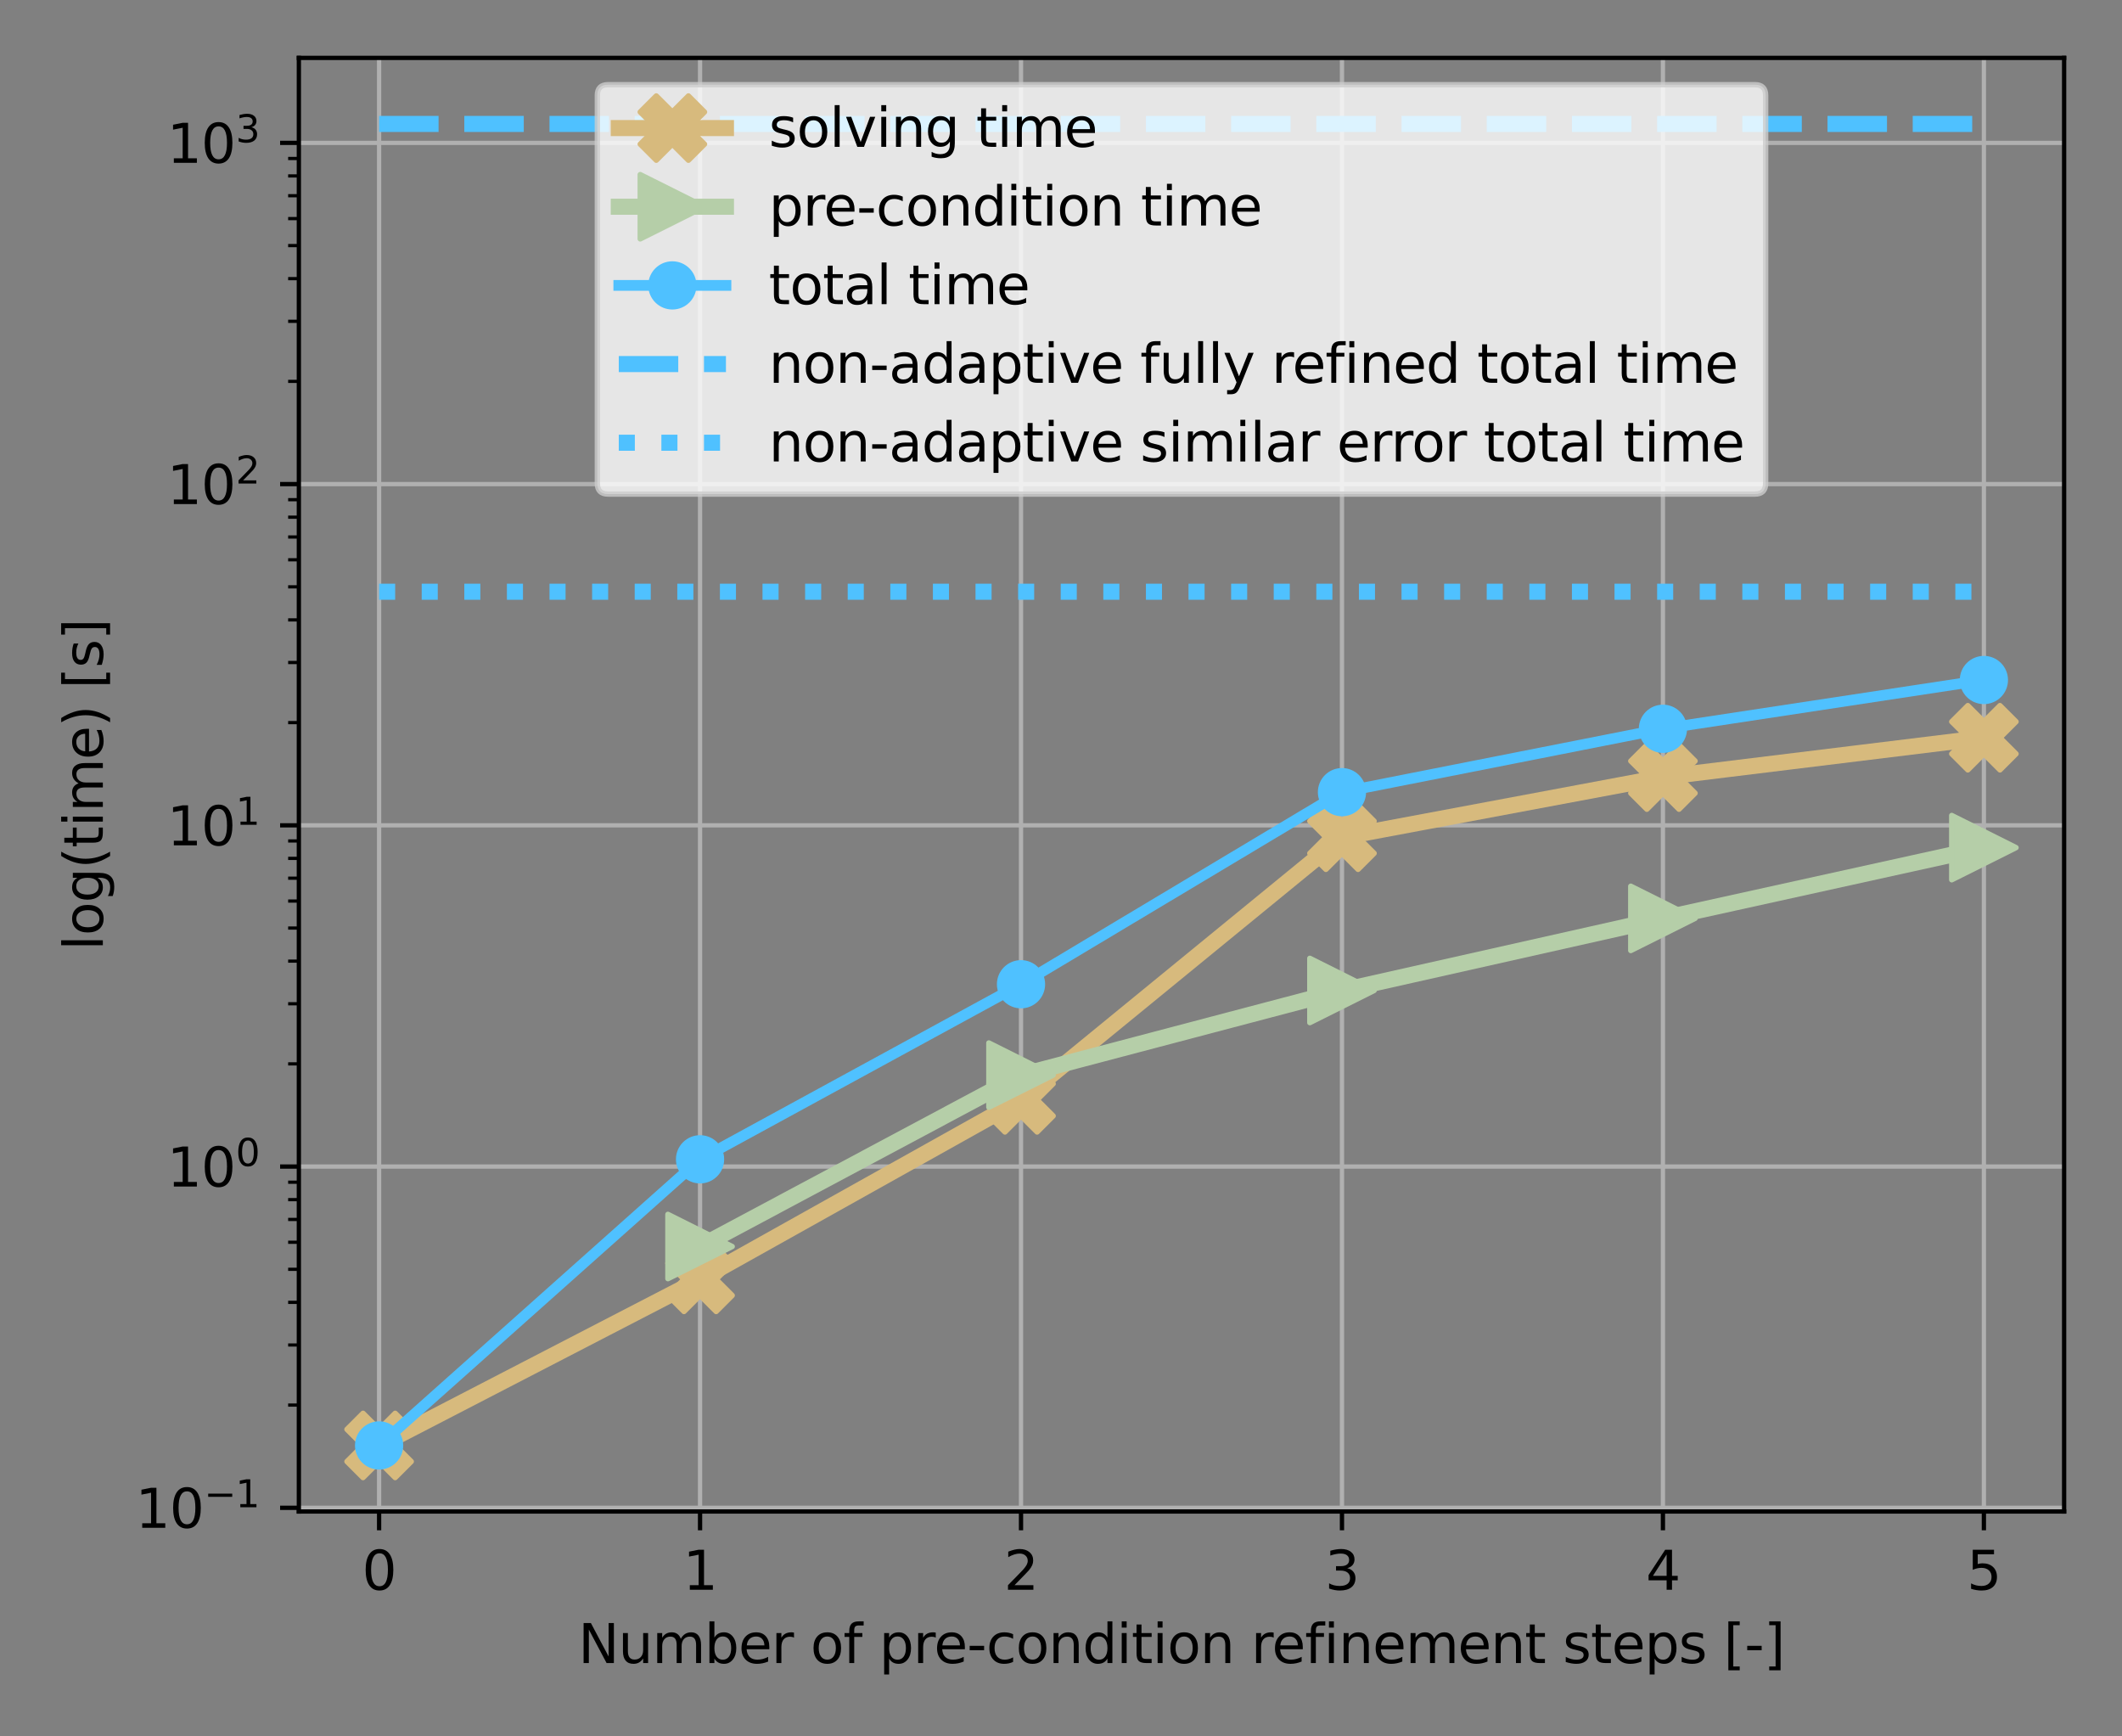 <?xml version="1.0" encoding="utf-8" standalone="no"?>
<!DOCTYPE svg PUBLIC "-//W3C//DTD SVG 1.1//EN"
  "http://www.w3.org/Graphics/SVG/1.1/DTD/svg11.dtd">
<svg xmlns:xlink="http://www.w3.org/1999/xlink" width="396pt" height="324pt" viewBox="0 0 396 324" xmlns="http://www.w3.org/2000/svg" version="1.1">
 <rect x="0" y="0" width="396" height="324" fill="#808080" stroke="none"/>
 <defs>
  <style type="text/css">*{stroke-linejoin: round; stroke-linecap: butt}</style>
 </defs>
 <g id="figure_1">
  <g id="patch_1">
   <path d="M 0 324 
L 396 324 
L 396 0 
L 0 0 
L 0 324 
z
" style="fill: none"/>
  </g>
  <g id="axes_1">
   <g id="patch_2">
    <path d="M 55.772 282.04 
L 385.2 282.04 
L 385.2 10.8 
L 55.772 10.8 
L 55.772 282.04 
z
" style="fill: none"/>
   </g>
   <g id="matplotlib.axis_1">
    <g id="xtick_1">
     <g id="line2d_1">
      <path d="M 70.746 282.04 
L 70.746 10.8 
" clip-path="url(#p5f7e26b1ae)" style="fill: none; stroke: #b0b0b0; stroke-width: 0.8; stroke-linecap: square"/>
     </g>
     <g id="line2d_2">
      <defs>
       <path id="m24d747399b" d="M 0 0 
L 0 3.5 
" style="stroke: #000000; stroke-width: 0.8"/>
      </defs>
      <g>
       <use xlink:href="#m24d747399b" x="70.746" y="282.04" style="stroke: #000000; stroke-width: 0.8"/>
      </g>
     </g>
     <g id="text_1">
      <!-- 0 -->
      <g transform="translate(67.565 296.638)scale(0.1 -0.1)">
       <defs>
        <path id="DejaVuSans-30" d="M 2034 4250 
Q 1547 4250 1301 3770 
Q 1056 3291 1056 2328 
Q 1056 1369 1301 889 
Q 1547 409 2034 409 
Q 2525 409 2770 889 
Q 3016 1369 3016 2328 
Q 3016 3291 2770 3770 
Q 2525 4250 2034 4250 
z
M 2034 4750 
Q 2819 4750 3233 4129 
Q 3647 3509 3647 2328 
Q 3647 1150 3233 529 
Q 2819 -91 2034 -91 
Q 1250 -91 836 529 
Q 422 1150 422 2328 
Q 422 3509 836 4129 
Q 1250 4750 2034 4750 
z
" transform="scale(0.016)"/>
       </defs>
       <use xlink:href="#DejaVuSans-30"/>
      </g>
     </g>
    </g>
    <g id="xtick_2">
     <g id="line2d_3">
      <path d="M 130.642 282.04 
L 130.642 10.8 
" clip-path="url(#p5f7e26b1ae)" style="fill: none; stroke: #b0b0b0; stroke-width: 0.8; stroke-linecap: square"/>
     </g>
     <g id="line2d_4">
      <g>
       <use xlink:href="#m24d747399b" x="130.642" y="282.04" style="stroke: #000000; stroke-width: 0.8"/>
      </g>
     </g>
     <g id="text_2">
      <!-- 1 -->
      <g transform="translate(127.461 296.638)scale(0.1 -0.1)">
       <defs>
        <path id="DejaVuSans-31" d="M 794 531 
L 1825 531 
L 1825 4091 
L 703 3866 
L 703 4441 
L 1819 4666 
L 2450 4666 
L 2450 531 
L 3481 531 
L 3481 0 
L 794 0 
L 794 531 
z
" transform="scale(0.016)"/>
       </defs>
       <use xlink:href="#DejaVuSans-31"/>
      </g>
     </g>
    </g>
    <g id="xtick_3">
     <g id="line2d_5">
      <path d="M 190.538 282.04 
L 190.538 10.8 
" clip-path="url(#p5f7e26b1ae)" style="fill: none; stroke: #b0b0b0; stroke-width: 0.8; stroke-linecap: square"/>
     </g>
     <g id="line2d_6">
      <g>
       <use xlink:href="#m24d747399b" x="190.538" y="282.04" style="stroke: #000000; stroke-width: 0.8"/>
      </g>
     </g>
     <g id="text_3">
      <!-- 2 -->
      <g transform="translate(187.357 296.638)scale(0.1 -0.1)">
       <defs>
        <path id="DejaVuSans-32" d="M 1228 531 
L 3431 531 
L 3431 0 
L 469 0 
L 469 531 
Q 828 903 1448 1529 
Q 2069 2156 2228 2338 
Q 2531 2678 2651 2914 
Q 2772 3150 2772 3378 
Q 2772 3750 2511 3984 
Q 2250 4219 1831 4219 
Q 1534 4219 1204 4116 
Q 875 4013 500 3803 
L 500 4441 
Q 881 4594 1212 4672 
Q 1544 4750 1819 4750 
Q 2544 4750 2975 4387 
Q 3406 4025 3406 3419 
Q 3406 3131 3298 2873 
Q 3191 2616 2906 2266 
Q 2828 2175 2409 1742 
Q 1991 1309 1228 531 
z
" transform="scale(0.016)"/>
       </defs>
       <use xlink:href="#DejaVuSans-32"/>
      </g>
     </g>
    </g>
    <g id="xtick_4">
     <g id="line2d_7">
      <path d="M 250.434 282.04 
L 250.434 10.8 
" clip-path="url(#p5f7e26b1ae)" style="fill: none; stroke: #b0b0b0; stroke-width: 0.8; stroke-linecap: square"/>
     </g>
     <g id="line2d_8">
      <g>
       <use xlink:href="#m24d747399b" x="250.434" y="282.04" style="stroke: #000000; stroke-width: 0.8"/>
      </g>
     </g>
     <g id="text_4">
      <!-- 3 -->
      <g transform="translate(247.253 296.638)scale(0.1 -0.1)">
       <defs>
        <path id="DejaVuSans-33" d="M 2597 2516 
Q 3050 2419 3304 2112 
Q 3559 1806 3559 1356 
Q 3559 666 3084 287 
Q 2609 -91 1734 -91 
Q 1441 -91 1130 -33 
Q 819 25 488 141 
L 488 750 
Q 750 597 1062 519 
Q 1375 441 1716 441 
Q 2309 441 2620 675 
Q 2931 909 2931 1356 
Q 2931 1769 2642 2001 
Q 2353 2234 1838 2234 
L 1294 2234 
L 1294 2753 
L 1863 2753 
Q 2328 2753 2575 2939 
Q 2822 3125 2822 3475 
Q 2822 3834 2567 4026 
Q 2313 4219 1838 4219 
Q 1578 4219 1281 4162 
Q 984 4106 628 3988 
L 628 4550 
Q 988 4650 1302 4700 
Q 1616 4750 1894 4750 
Q 2613 4750 3031 4423 
Q 3450 4097 3450 3541 
Q 3450 3153 3228 2886 
Q 3006 2619 2597 2516 
z
" transform="scale(0.016)"/>
       </defs>
       <use xlink:href="#DejaVuSans-33"/>
      </g>
     </g>
    </g>
    <g id="xtick_5">
     <g id="line2d_9">
      <path d="M 310.33 282.04 
L 310.33 10.8 
" clip-path="url(#p5f7e26b1ae)" style="fill: none; stroke: #b0b0b0; stroke-width: 0.8; stroke-linecap: square"/>
     </g>
     <g id="line2d_10">
      <g>
       <use xlink:href="#m24d747399b" x="310.33" y="282.04" style="stroke: #000000; stroke-width: 0.8"/>
      </g>
     </g>
     <g id="text_5">
      <!-- 4 -->
      <g transform="translate(307.149 296.638)scale(0.1 -0.1)">
       <defs>
        <path id="DejaVuSans-34" d="M 2419 4116 
L 825 1625 
L 2419 1625 
L 2419 4116 
z
M 2253 4666 
L 3047 4666 
L 3047 1625 
L 3713 1625 
L 3713 1100 
L 3047 1100 
L 3047 0 
L 2419 0 
L 2419 1100 
L 313 1100 
L 313 1709 
L 2253 4666 
z
" transform="scale(0.016)"/>
       </defs>
       <use xlink:href="#DejaVuSans-34"/>
      </g>
     </g>
    </g>
    <g id="xtick_6">
     <g id="line2d_11">
      <path d="M 370.226 282.04 
L 370.226 10.8 
" clip-path="url(#p5f7e26b1ae)" style="fill: none; stroke: #b0b0b0; stroke-width: 0.8; stroke-linecap: square"/>
     </g>
     <g id="line2d_12">
      <g>
       <use xlink:href="#m24d747399b" x="370.226" y="282.04" style="stroke: #000000; stroke-width: 0.8"/>
      </g>
     </g>
     <g id="text_6">
      <!-- 5 -->
      <g transform="translate(367.045 296.638)scale(0.1 -0.1)">
       <defs>
        <path id="DejaVuSans-35" d="M 691 4666 
L 3169 4666 
L 3169 4134 
L 1269 4134 
L 1269 2991 
Q 1406 3038 1543 3061 
Q 1681 3084 1819 3084 
Q 2600 3084 3056 2656 
Q 3513 2228 3513 1497 
Q 3513 744 3044 326 
Q 2575 -91 1722 -91 
Q 1428 -91 1123 -41 
Q 819 9 494 109 
L 494 744 
Q 775 591 1075 516 
Q 1375 441 1709 441 
Q 2250 441 2565 725 
Q 2881 1009 2881 1497 
Q 2881 1984 2565 2268 
Q 2250 2553 1709 2553 
Q 1456 2553 1204 2497 
Q 953 2441 691 2322 
L 691 4666 
z
" transform="scale(0.016)"/>
       </defs>
       <use xlink:href="#DejaVuSans-35"/>
      </g>
     </g>
    </g>
    <g id="text_7">
     <!-- Number of pre-condition refinement steps [-] -->
     <g transform="translate(107.904 310.317)scale(0.1 -0.1)">
      <defs>
       <path id="DejaVuSans-4e" d="M 628 4666 
L 1478 4666 
L 3547 763 
L 3547 4666 
L 4159 4666 
L 4159 0 
L 3309 0 
L 1241 3903 
L 1241 0 
L 628 0 
L 628 4666 
z
" transform="scale(0.016)"/>
       <path id="DejaVuSans-75" d="M 544 1381 
L 544 3500 
L 1119 3500 
L 1119 1403 
Q 1119 906 1312 657 
Q 1506 409 1894 409 
Q 2359 409 2629 706 
Q 2900 1003 2900 1516 
L 2900 3500 
L 3475 3500 
L 3475 0 
L 2900 0 
L 2900 538 
Q 2691 219 2414 64 
Q 2138 -91 1772 -91 
Q 1169 -91 856 284 
Q 544 659 544 1381 
z
M 1991 3584 
L 1991 3584 
z
" transform="scale(0.016)"/>
       <path id="DejaVuSans-6d" d="M 3328 2828 
Q 3544 3216 3844 3400 
Q 4144 3584 4550 3584 
Q 5097 3584 5394 3201 
Q 5691 2819 5691 2113 
L 5691 0 
L 5113 0 
L 5113 2094 
Q 5113 2597 4934 2840 
Q 4756 3084 4391 3084 
Q 3944 3084 3684 2787 
Q 3425 2491 3425 1978 
L 3425 0 
L 2847 0 
L 2847 2094 
Q 2847 2600 2669 2842 
Q 2491 3084 2119 3084 
Q 1678 3084 1418 2786 
Q 1159 2488 1159 1978 
L 1159 0 
L 581 0 
L 581 3500 
L 1159 3500 
L 1159 2956 
Q 1356 3278 1631 3431 
Q 1906 3584 2284 3584 
Q 2666 3584 2933 3390 
Q 3200 3197 3328 2828 
z
" transform="scale(0.016)"/>
       <path id="DejaVuSans-62" d="M 3116 1747 
Q 3116 2381 2855 2742 
Q 2594 3103 2138 3103 
Q 1681 3103 1420 2742 
Q 1159 2381 1159 1747 
Q 1159 1113 1420 752 
Q 1681 391 2138 391 
Q 2594 391 2855 752 
Q 3116 1113 3116 1747 
z
M 1159 2969 
Q 1341 3281 1617 3432 
Q 1894 3584 2278 3584 
Q 2916 3584 3314 3078 
Q 3713 2572 3713 1747 
Q 3713 922 3314 415 
Q 2916 -91 2278 -91 
Q 1894 -91 1617 61 
Q 1341 213 1159 525 
L 1159 0 
L 581 0 
L 581 4863 
L 1159 4863 
L 1159 2969 
z
" transform="scale(0.016)"/>
       <path id="DejaVuSans-65" d="M 3597 1894 
L 3597 1613 
L 953 1613 
Q 991 1019 1311 708 
Q 1631 397 2203 397 
Q 2534 397 2845 478 
Q 3156 559 3463 722 
L 3463 178 
Q 3153 47 2828 -22 
Q 2503 -91 2169 -91 
Q 1331 -91 842 396 
Q 353 884 353 1716 
Q 353 2575 817 3079 
Q 1281 3584 2069 3584 
Q 2775 3584 3186 3129 
Q 3597 2675 3597 1894 
z
M 3022 2063 
Q 3016 2534 2758 2815 
Q 2500 3097 2075 3097 
Q 1594 3097 1305 2825 
Q 1016 2553 972 2059 
L 3022 2063 
z
" transform="scale(0.016)"/>
       <path id="DejaVuSans-72" d="M 2631 2963 
Q 2534 3019 2420 3045 
Q 2306 3072 2169 3072 
Q 1681 3072 1420 2755 
Q 1159 2438 1159 1844 
L 1159 0 
L 581 0 
L 581 3500 
L 1159 3500 
L 1159 2956 
Q 1341 3275 1631 3429 
Q 1922 3584 2338 3584 
Q 2397 3584 2469 3576 
Q 2541 3569 2628 3553 
L 2631 2963 
z
" transform="scale(0.016)"/>
       <path id="DejaVuSans-20" transform="scale(0.016)"/>
       <path id="DejaVuSans-6f" d="M 1959 3097 
Q 1497 3097 1228 2736 
Q 959 2375 959 1747 
Q 959 1119 1226 758 
Q 1494 397 1959 397 
Q 2419 397 2687 759 
Q 2956 1122 2956 1747 
Q 2956 2369 2687 2733 
Q 2419 3097 1959 3097 
z
M 1959 3584 
Q 2709 3584 3137 3096 
Q 3566 2609 3566 1747 
Q 3566 888 3137 398 
Q 2709 -91 1959 -91 
Q 1206 -91 779 398 
Q 353 888 353 1747 
Q 353 2609 779 3096 
Q 1206 3584 1959 3584 
z
" transform="scale(0.016)"/>
       <path id="DejaVuSans-66" d="M 2375 4863 
L 2375 4384 
L 1825 4384 
Q 1516 4384 1395 4259 
Q 1275 4134 1275 3809 
L 1275 3500 
L 2222 3500 
L 2222 3053 
L 1275 3053 
L 1275 0 
L 697 0 
L 697 3053 
L 147 3053 
L 147 3500 
L 697 3500 
L 697 3744 
Q 697 4328 969 4595 
Q 1241 4863 1831 4863 
L 2375 4863 
z
" transform="scale(0.016)"/>
       <path id="DejaVuSans-70" d="M 1159 525 
L 1159 -1331 
L 581 -1331 
L 581 3500 
L 1159 3500 
L 1159 2969 
Q 1341 3281 1617 3432 
Q 1894 3584 2278 3584 
Q 2916 3584 3314 3078 
Q 3713 2572 3713 1747 
Q 3713 922 3314 415 
Q 2916 -91 2278 -91 
Q 1894 -91 1617 61 
Q 1341 213 1159 525 
z
M 3116 1747 
Q 3116 2381 2855 2742 
Q 2594 3103 2138 3103 
Q 1681 3103 1420 2742 
Q 1159 2381 1159 1747 
Q 1159 1113 1420 752 
Q 1681 391 2138 391 
Q 2594 391 2855 752 
Q 3116 1113 3116 1747 
z
" transform="scale(0.016)"/>
       <path id="DejaVuSans-2d" d="M 313 2009 
L 1997 2009 
L 1997 1497 
L 313 1497 
L 313 2009 
z
" transform="scale(0.016)"/>
       <path id="DejaVuSans-63" d="M 3122 3366 
L 3122 2828 
Q 2878 2963 2633 3030 
Q 2388 3097 2138 3097 
Q 1578 3097 1268 2742 
Q 959 2388 959 1747 
Q 959 1106 1268 751 
Q 1578 397 2138 397 
Q 2388 397 2633 464 
Q 2878 531 3122 666 
L 3122 134 
Q 2881 22 2623 -34 
Q 2366 -91 2075 -91 
Q 1284 -91 818 406 
Q 353 903 353 1747 
Q 353 2603 823 3093 
Q 1294 3584 2113 3584 
Q 2378 3584 2631 3529 
Q 2884 3475 3122 3366 
z
" transform="scale(0.016)"/>
       <path id="DejaVuSans-6e" d="M 3513 2113 
L 3513 0 
L 2938 0 
L 2938 2094 
Q 2938 2591 2744 2837 
Q 2550 3084 2163 3084 
Q 1697 3084 1428 2787 
Q 1159 2491 1159 1978 
L 1159 0 
L 581 0 
L 581 3500 
L 1159 3500 
L 1159 2956 
Q 1366 3272 1645 3428 
Q 1925 3584 2291 3584 
Q 2894 3584 3203 3211 
Q 3513 2838 3513 2113 
z
" transform="scale(0.016)"/>
       <path id="DejaVuSans-64" d="M 2906 2969 
L 2906 4863 
L 3481 4863 
L 3481 0 
L 2906 0 
L 2906 525 
Q 2725 213 2448 61 
Q 2172 -91 1784 -91 
Q 1150 -91 751 415 
Q 353 922 353 1747 
Q 353 2572 751 3078 
Q 1150 3584 1784 3584 
Q 2172 3584 2448 3432 
Q 2725 3281 2906 2969 
z
M 947 1747 
Q 947 1113 1208 752 
Q 1469 391 1925 391 
Q 2381 391 2643 752 
Q 2906 1113 2906 1747 
Q 2906 2381 2643 2742 
Q 2381 3103 1925 3103 
Q 1469 3103 1208 2742 
Q 947 2381 947 1747 
z
" transform="scale(0.016)"/>
       <path id="DejaVuSans-69" d="M 603 3500 
L 1178 3500 
L 1178 0 
L 603 0 
L 603 3500 
z
M 603 4863 
L 1178 4863 
L 1178 4134 
L 603 4134 
L 603 4863 
z
" transform="scale(0.016)"/>
       <path id="DejaVuSans-74" d="M 1172 4494 
L 1172 3500 
L 2356 3500 
L 2356 3053 
L 1172 3053 
L 1172 1153 
Q 1172 725 1289 603 
Q 1406 481 1766 481 
L 2356 481 
L 2356 0 
L 1766 0 
Q 1100 0 847 248 
Q 594 497 594 1153 
L 594 3053 
L 172 3053 
L 172 3500 
L 594 3500 
L 594 4494 
L 1172 4494 
z
" transform="scale(0.016)"/>
       <path id="DejaVuSans-73" d="M 2834 3397 
L 2834 2853 
Q 2591 2978 2328 3040 
Q 2066 3103 1784 3103 
Q 1356 3103 1142 2972 
Q 928 2841 928 2578 
Q 928 2378 1081 2264 
Q 1234 2150 1697 2047 
L 1894 2003 
Q 2506 1872 2764 1633 
Q 3022 1394 3022 966 
Q 3022 478 2636 193 
Q 2250 -91 1575 -91 
Q 1294 -91 989 -36 
Q 684 19 347 128 
L 347 722 
Q 666 556 975 473 
Q 1284 391 1588 391 
Q 1994 391 2212 530 
Q 2431 669 2431 922 
Q 2431 1156 2273 1281 
Q 2116 1406 1581 1522 
L 1381 1569 
Q 847 1681 609 1914 
Q 372 2147 372 2553 
Q 372 3047 722 3315 
Q 1072 3584 1716 3584 
Q 2034 3584 2315 3537 
Q 2597 3491 2834 3397 
z
" transform="scale(0.016)"/>
       <path id="DejaVuSans-5b" d="M 550 4863 
L 1875 4863 
L 1875 4416 
L 1125 4416 
L 1125 -397 
L 1875 -397 
L 1875 -844 
L 550 -844 
L 550 4863 
z
" transform="scale(0.016)"/>
       <path id="DejaVuSans-5d" d="M 1947 4863 
L 1947 -844 
L 622 -844 
L 622 -397 
L 1369 -397 
L 1369 4416 
L 622 4416 
L 622 4863 
L 1947 4863 
z
" transform="scale(0.016)"/>
      </defs>
      <use xlink:href="#DejaVuSans-4e"/>
      <use xlink:href="#DejaVuSans-75" x="74.805"/>
      <use xlink:href="#DejaVuSans-6d" x="138.184"/>
      <use xlink:href="#DejaVuSans-62" x="235.596"/>
      <use xlink:href="#DejaVuSans-65" x="299.072"/>
      <use xlink:href="#DejaVuSans-72" x="360.596"/>
      <use xlink:href="#DejaVuSans-20" x="401.709"/>
      <use xlink:href="#DejaVuSans-6f" x="433.496"/>
      <use xlink:href="#DejaVuSans-66" x="494.678"/>
      <use xlink:href="#DejaVuSans-20" x="529.883"/>
      <use xlink:href="#DejaVuSans-70" x="561.67"/>
      <use xlink:href="#DejaVuSans-72" x="625.146"/>
      <use xlink:href="#DejaVuSans-65" x="664.01"/>
      <use xlink:href="#DejaVuSans-2d" x="725.533"/>
      <use xlink:href="#DejaVuSans-63" x="761.617"/>
      <use xlink:href="#DejaVuSans-6f" x="816.598"/>
      <use xlink:href="#DejaVuSans-6e" x="877.779"/>
      <use xlink:href="#DejaVuSans-64" x="941.158"/>
      <use xlink:href="#DejaVuSans-69" x="1004.635"/>
      <use xlink:href="#DejaVuSans-74" x="1032.418"/>
      <use xlink:href="#DejaVuSans-69" x="1071.627"/>
      <use xlink:href="#DejaVuSans-6f" x="1099.41"/>
      <use xlink:href="#DejaVuSans-6e" x="1160.592"/>
      <use xlink:href="#DejaVuSans-20" x="1223.971"/>
      <use xlink:href="#DejaVuSans-72" x="1255.758"/>
      <use xlink:href="#DejaVuSans-65" x="1294.621"/>
      <use xlink:href="#DejaVuSans-66" x="1356.145"/>
      <use xlink:href="#DejaVuSans-69" x="1391.35"/>
      <use xlink:href="#DejaVuSans-6e" x="1419.133"/>
      <use xlink:href="#DejaVuSans-65" x="1482.512"/>
      <use xlink:href="#DejaVuSans-6d" x="1544.035"/>
      <use xlink:href="#DejaVuSans-65" x="1641.447"/>
      <use xlink:href="#DejaVuSans-6e" x="1702.971"/>
      <use xlink:href="#DejaVuSans-74" x="1766.35"/>
      <use xlink:href="#DejaVuSans-20" x="1805.559"/>
      <use xlink:href="#DejaVuSans-73" x="1837.346"/>
      <use xlink:href="#DejaVuSans-74" x="1889.445"/>
      <use xlink:href="#DejaVuSans-65" x="1928.654"/>
      <use xlink:href="#DejaVuSans-70" x="1990.178"/>
      <use xlink:href="#DejaVuSans-73" x="2053.654"/>
      <use xlink:href="#DejaVuSans-20" x="2105.754"/>
      <use xlink:href="#DejaVuSans-5b" x="2137.541"/>
      <use xlink:href="#DejaVuSans-2d" x="2176.555"/>
      <use xlink:href="#DejaVuSans-5d" x="2212.639"/>
     </g>
    </g>
   </g>
   <g id="matplotlib.axis_2">
    <g id="ytick_1">
     <g id="line2d_13">
      <path d="M 55.772 281.347 
L 385.2 281.347 
" clip-path="url(#p5f7e26b1ae)" style="fill: none; stroke: #b0b0b0; stroke-width: 0.8; stroke-linecap: square"/>
     </g>
     <g id="line2d_14">
      <defs>
       <path id="m774d42fe67" d="M 0 0 
L -3.5 0 
" style="stroke: #000000; stroke-width: 0.8"/>
      </defs>
      <g>
       <use xlink:href="#m774d42fe67" x="55.772" y="281.347" style="stroke: #000000; stroke-width: 0.8"/>
      </g>
     </g>
     <g id="text_8">
      <!-- $\mathdefault{10^{-1}}$ -->
      <g transform="translate(25.272 285.146)scale(0.1 -0.1)">
       <defs>
        <path id="DejaVuSans-2212" d="M 678 2272 
L 4684 2272 
L 4684 1741 
L 678 1741 
L 678 2272 
z
" transform="scale(0.016)"/>
       </defs>
       <use xlink:href="#DejaVuSans-31" transform="translate(0 0.684)"/>
       <use xlink:href="#DejaVuSans-30" transform="translate(63.623 0.684)"/>
       <use xlink:href="#DejaVuSans-2212" transform="translate(128.203 38.966)scale(0.7)"/>
       <use xlink:href="#DejaVuSans-31" transform="translate(186.855 38.966)scale(0.7)"/>
      </g>
     </g>
    </g>
    <g id="ytick_2">
     <g id="line2d_15">
      <path d="M 55.772 217.675 
L 385.2 217.675 
" clip-path="url(#p5f7e26b1ae)" style="fill: none; stroke: #b0b0b0; stroke-width: 0.8; stroke-linecap: square"/>
     </g>
     <g id="line2d_16">
      <g>
       <use xlink:href="#m774d42fe67" x="55.772" y="217.675" style="stroke: #000000; stroke-width: 0.8"/>
      </g>
     </g>
     <g id="text_9">
      <!-- $\mathdefault{10^{0}}$ -->
      <g transform="translate(31.172 221.474)scale(0.1 -0.1)">
       <use xlink:href="#DejaVuSans-31" transform="translate(0 0.766)"/>
       <use xlink:href="#DejaVuSans-30" transform="translate(63.623 0.766)"/>
       <use xlink:href="#DejaVuSans-30" transform="translate(128.203 39.047)scale(0.7)"/>
      </g>
     </g>
    </g>
    <g id="ytick_3">
     <g id="line2d_17">
      <path d="M 55.772 154.003 
L 385.2 154.003 
" clip-path="url(#p5f7e26b1ae)" style="fill: none; stroke: #b0b0b0; stroke-width: 0.8; stroke-linecap: square"/>
     </g>
     <g id="line2d_18">
      <g>
       <use xlink:href="#m774d42fe67" x="55.772" y="154.003" style="stroke: #000000; stroke-width: 0.8"/>
      </g>
     </g>
     <g id="text_10">
      <!-- $\mathdefault{10^{1}}$ -->
      <g transform="translate(31.172 157.802)scale(0.1 -0.1)">
       <use xlink:href="#DejaVuSans-31" transform="translate(0 0.684)"/>
       <use xlink:href="#DejaVuSans-30" transform="translate(63.623 0.684)"/>
       <use xlink:href="#DejaVuSans-31" transform="translate(128.203 38.966)scale(0.7)"/>
      </g>
     </g>
    </g>
    <g id="ytick_4">
     <g id="line2d_19">
      <path d="M 55.772 90.331 
L 385.2 90.331 
" clip-path="url(#p5f7e26b1ae)" style="fill: none; stroke: #b0b0b0; stroke-width: 0.8; stroke-linecap: square"/>
     </g>
     <g id="line2d_20">
      <g>
       <use xlink:href="#m774d42fe67" x="55.772" y="90.331" style="stroke: #000000; stroke-width: 0.8"/>
      </g>
     </g>
     <g id="text_11">
      <!-- $\mathdefault{10^{2}}$ -->
      <g transform="translate(31.172 94.13)scale(0.1 -0.1)">
       <use xlink:href="#DejaVuSans-31" transform="translate(0 0.766)"/>
       <use xlink:href="#DejaVuSans-30" transform="translate(63.623 0.766)"/>
       <use xlink:href="#DejaVuSans-32" transform="translate(128.203 39.047)scale(0.7)"/>
      </g>
     </g>
    </g>
    <g id="ytick_5">
     <g id="line2d_21">
      <path d="M 55.772 26.659 
L 385.2 26.659 
" clip-path="url(#p5f7e26b1ae)" style="fill: none; stroke: #b0b0b0; stroke-width: 0.8; stroke-linecap: square"/>
     </g>
     <g id="line2d_22">
      <g>
       <use xlink:href="#m774d42fe67" x="55.772" y="26.659" style="stroke: #000000; stroke-width: 0.8"/>
      </g>
     </g>
     <g id="text_12">
      <!-- $\mathdefault{10^{3}}$ -->
      <g transform="translate(31.172 30.458)scale(0.1 -0.1)">
       <use xlink:href="#DejaVuSans-31" transform="translate(0 0.766)"/>
       <use xlink:href="#DejaVuSans-30" transform="translate(63.623 0.766)"/>
       <use xlink:href="#DejaVuSans-33" transform="translate(128.203 39.047)scale(0.7)"/>
      </g>
     </g>
    </g>
    <g id="ytick_6">
     <g id="line2d_23">
      <defs>
       <path id="m69b7349af0" d="M 0 0 
L -2 0 
" style="stroke: #000000; stroke-width: 0.6"/>
      </defs>
      <g>
       <use xlink:href="#m69b7349af0" x="55.772" y="262.18" style="stroke: #000000; stroke-width: 0.6"/>
      </g>
     </g>
    </g>
    <g id="ytick_7">
     <g id="line2d_24">
      <g>
       <use xlink:href="#m69b7349af0" x="55.772" y="250.968" style="stroke: #000000; stroke-width: 0.6"/>
      </g>
     </g>
    </g>
    <g id="ytick_8">
     <g id="line2d_25">
      <g>
       <use xlink:href="#m69b7349af0" x="55.772" y="243.013" style="stroke: #000000; stroke-width: 0.6"/>
      </g>
     </g>
    </g>
    <g id="ytick_9">
     <g id="line2d_26">
      <g>
       <use xlink:href="#m69b7349af0" x="55.772" y="236.842" style="stroke: #000000; stroke-width: 0.6"/>
      </g>
     </g>
    </g>
    <g id="ytick_10">
     <g id="line2d_27">
      <g>
       <use xlink:href="#m69b7349af0" x="55.772" y="231.801" style="stroke: #000000; stroke-width: 0.6"/>
      </g>
     </g>
    </g>
    <g id="ytick_11">
     <g id="line2d_28">
      <g>
       <use xlink:href="#m69b7349af0" x="55.772" y="227.538" style="stroke: #000000; stroke-width: 0.6"/>
      </g>
     </g>
    </g>
    <g id="ytick_12">
     <g id="line2d_29">
      <g>
       <use xlink:href="#m69b7349af0" x="55.772" y="223.846" style="stroke: #000000; stroke-width: 0.6"/>
      </g>
     </g>
    </g>
    <g id="ytick_13">
     <g id="line2d_30">
      <g>
       <use xlink:href="#m69b7349af0" x="55.772" y="220.589" style="stroke: #000000; stroke-width: 0.6"/>
      </g>
     </g>
    </g>
    <g id="ytick_14">
     <g id="line2d_31">
      <g>
       <use xlink:href="#m69b7349af0" x="55.772" y="198.508" style="stroke: #000000; stroke-width: 0.6"/>
      </g>
     </g>
    </g>
    <g id="ytick_15">
     <g id="line2d_32">
      <g>
       <use xlink:href="#m69b7349af0" x="55.772" y="187.296" style="stroke: #000000; stroke-width: 0.6"/>
      </g>
     </g>
    </g>
    <g id="ytick_16">
     <g id="line2d_33">
      <g>
       <use xlink:href="#m69b7349af0" x="55.772" y="179.341" style="stroke: #000000; stroke-width: 0.6"/>
      </g>
     </g>
    </g>
    <g id="ytick_17">
     <g id="line2d_34">
      <g>
       <use xlink:href="#m69b7349af0" x="55.772" y="173.17" style="stroke: #000000; stroke-width: 0.6"/>
      </g>
     </g>
    </g>
    <g id="ytick_18">
     <g id="line2d_35">
      <g>
       <use xlink:href="#m69b7349af0" x="55.772" y="168.129" style="stroke: #000000; stroke-width: 0.6"/>
      </g>
     </g>
    </g>
    <g id="ytick_19">
     <g id="line2d_36">
      <g>
       <use xlink:href="#m69b7349af0" x="55.772" y="163.866" style="stroke: #000000; stroke-width: 0.6"/>
      </g>
     </g>
    </g>
    <g id="ytick_20">
     <g id="line2d_37">
      <g>
       <use xlink:href="#m69b7349af0" x="55.772" y="160.173" style="stroke: #000000; stroke-width: 0.6"/>
      </g>
     </g>
    </g>
    <g id="ytick_21">
     <g id="line2d_38">
      <g>
       <use xlink:href="#m69b7349af0" x="55.772" y="156.916" style="stroke: #000000; stroke-width: 0.6"/>
      </g>
     </g>
    </g>
    <g id="ytick_22">
     <g id="line2d_39">
      <g>
       <use xlink:href="#m69b7349af0" x="55.772" y="134.836" style="stroke: #000000; stroke-width: 0.6"/>
      </g>
     </g>
    </g>
    <g id="ytick_23">
     <g id="line2d_40">
      <g>
       <use xlink:href="#m69b7349af0" x="55.772" y="123.624" style="stroke: #000000; stroke-width: 0.6"/>
      </g>
     </g>
    </g>
    <g id="ytick_24">
     <g id="line2d_41">
      <g>
       <use xlink:href="#m69b7349af0" x="55.772" y="115.668" style="stroke: #000000; stroke-width: 0.6"/>
      </g>
     </g>
    </g>
    <g id="ytick_25">
     <g id="line2d_42">
      <g>
       <use xlink:href="#m69b7349af0" x="55.772" y="109.498" style="stroke: #000000; stroke-width: 0.6"/>
      </g>
     </g>
    </g>
    <g id="ytick_26">
     <g id="line2d_43">
      <g>
       <use xlink:href="#m69b7349af0" x="55.772" y="104.456" style="stroke: #000000; stroke-width: 0.6"/>
      </g>
     </g>
    </g>
    <g id="ytick_27">
     <g id="line2d_44">
      <g>
       <use xlink:href="#m69b7349af0" x="55.772" y="100.194" style="stroke: #000000; stroke-width: 0.6"/>
      </g>
     </g>
    </g>
    <g id="ytick_28">
     <g id="line2d_45">
      <g>
       <use xlink:href="#m69b7349af0" x="55.772" y="96.501" style="stroke: #000000; stroke-width: 0.6"/>
      </g>
     </g>
    </g>
    <g id="ytick_29">
     <g id="line2d_46">
      <g>
       <use xlink:href="#m69b7349af0" x="55.772" y="93.244" style="stroke: #000000; stroke-width: 0.6"/>
      </g>
     </g>
    </g>
    <g id="ytick_30">
     <g id="line2d_47">
      <g>
       <use xlink:href="#m69b7349af0" x="55.772" y="71.163" style="stroke: #000000; stroke-width: 0.6"/>
      </g>
     </g>
    </g>
    <g id="ytick_31">
     <g id="line2d_48">
      <g>
       <use xlink:href="#m69b7349af0" x="55.772" y="59.951" style="stroke: #000000; stroke-width: 0.6"/>
      </g>
     </g>
    </g>
    <g id="ytick_32">
     <g id="line2d_49">
      <g>
       <use xlink:href="#m69b7349af0" x="55.772" y="51.996" style="stroke: #000000; stroke-width: 0.6"/>
      </g>
     </g>
    </g>
    <g id="ytick_33">
     <g id="line2d_50">
      <g>
       <use xlink:href="#m69b7349af0" x="55.772" y="45.826" style="stroke: #000000; stroke-width: 0.6"/>
      </g>
     </g>
    </g>
    <g id="ytick_34">
     <g id="line2d_51">
      <g>
       <use xlink:href="#m69b7349af0" x="55.772" y="40.784" style="stroke: #000000; stroke-width: 0.6"/>
      </g>
     </g>
    </g>
    <g id="ytick_35">
     <g id="line2d_52">
      <g>
       <use xlink:href="#m69b7349af0" x="55.772" y="36.522" style="stroke: #000000; stroke-width: 0.6"/>
      </g>
     </g>
    </g>
    <g id="ytick_36">
     <g id="line2d_53">
      <g>
       <use xlink:href="#m69b7349af0" x="55.772" y="32.829" style="stroke: #000000; stroke-width: 0.6"/>
      </g>
     </g>
    </g>
    <g id="ytick_37">
     <g id="line2d_54">
      <g>
       <use xlink:href="#m69b7349af0" x="55.772" y="29.572" style="stroke: #000000; stroke-width: 0.6"/>
      </g>
     </g>
    </g>
    <g id="text_13">
     <!-- log(time) [s] -->
     <g transform="translate(19.192 177.336)rotate(-90)scale(0.1 -0.1)">
      <defs>
       <path id="DejaVuSans-6c" d="M 603 4863 
L 1178 4863 
L 1178 0 
L 603 0 
L 603 4863 
z
" transform="scale(0.016)"/>
       <path id="DejaVuSans-67" d="M 2906 1791 
Q 2906 2416 2648 2759 
Q 2391 3103 1925 3103 
Q 1463 3103 1205 2759 
Q 947 2416 947 1791 
Q 947 1169 1205 825 
Q 1463 481 1925 481 
Q 2391 481 2648 825 
Q 2906 1169 2906 1791 
z
M 3481 434 
Q 3481 -459 3084 -895 
Q 2688 -1331 1869 -1331 
Q 1566 -1331 1297 -1286 
Q 1028 -1241 775 -1147 
L 775 -588 
Q 1028 -725 1275 -790 
Q 1522 -856 1778 -856 
Q 2344 -856 2625 -561 
Q 2906 -266 2906 331 
L 2906 616 
Q 2728 306 2450 153 
Q 2172 0 1784 0 
Q 1141 0 747 490 
Q 353 981 353 1791 
Q 353 2603 747 3093 
Q 1141 3584 1784 3584 
Q 2172 3584 2450 3431 
Q 2728 3278 2906 2969 
L 2906 3500 
L 3481 3500 
L 3481 434 
z
" transform="scale(0.016)"/>
       <path id="DejaVuSans-28" d="M 1984 4856 
Q 1566 4138 1362 3434 
Q 1159 2731 1159 2009 
Q 1159 1288 1364 580 
Q 1569 -128 1984 -844 
L 1484 -844 
Q 1016 -109 783 600 
Q 550 1309 550 2009 
Q 550 2706 781 3412 
Q 1013 4119 1484 4856 
L 1984 4856 
z
" transform="scale(0.016)"/>
       <path id="DejaVuSans-29" d="M 513 4856 
L 1013 4856 
Q 1481 4119 1714 3412 
Q 1947 2706 1947 2009 
Q 1947 1309 1714 600 
Q 1481 -109 1013 -844 
L 513 -844 
Q 928 -128 1133 580 
Q 1338 1288 1338 2009 
Q 1338 2731 1133 3434 
Q 928 4138 513 4856 
z
" transform="scale(0.016)"/>
      </defs>
      <use xlink:href="#DejaVuSans-6c"/>
      <use xlink:href="#DejaVuSans-6f" x="27.783"/>
      <use xlink:href="#DejaVuSans-67" x="88.965"/>
      <use xlink:href="#DejaVuSans-28" x="152.441"/>
      <use xlink:href="#DejaVuSans-74" x="191.455"/>
      <use xlink:href="#DejaVuSans-69" x="230.664"/>
      <use xlink:href="#DejaVuSans-6d" x="258.447"/>
      <use xlink:href="#DejaVuSans-65" x="355.859"/>
      <use xlink:href="#DejaVuSans-29" x="417.383"/>
      <use xlink:href="#DejaVuSans-20" x="456.396"/>
      <use xlink:href="#DejaVuSans-5b" x="488.184"/>
      <use xlink:href="#DejaVuSans-73" x="527.197"/>
      <use xlink:href="#DejaVuSans-5d" x="579.297"/>
     </g>
    </g>
   </g>
   <g id="line2d_55">
    <path d="M 70.746 269.711 
L 130.642 238.721 
L 190.538 205.224 
L 250.434 156.222 
L 310.33 145.002 
L 370.226 137.661 
" clip-path="url(#p5f7e26b1ae)" style="fill: none; stroke: #d7ba7d; stroke-width: 3; stroke-linecap: square"/>
    <defs>
     <path id="m1905e6b6f5" d="M -3 6 
L 0 3 
L 3 6 
L 6 3 
L 3 0 
L 6 -3 
L 3 -6 
L 0 -3 
L -3 -6 
L -6 -3 
L -3 0 
L -6 3 
z
" style="stroke: #d7ba7d; stroke-linejoin: miter"/>
    </defs>
    <g clip-path="url(#p5f7e26b1ae)">
     <use xlink:href="#m1905e6b6f5" x="70.746" y="269.711" style="fill: #d7ba7d; stroke: #d7ba7d; stroke-linejoin: miter"/>
     <use xlink:href="#m1905e6b6f5" x="130.642" y="238.721" style="fill: #d7ba7d; stroke: #d7ba7d; stroke-linejoin: miter"/>
     <use xlink:href="#m1905e6b6f5" x="190.538" y="205.224" style="fill: #d7ba7d; stroke: #d7ba7d; stroke-linejoin: miter"/>
     <use xlink:href="#m1905e6b6f5" x="250.434" y="156.222" style="fill: #d7ba7d; stroke: #d7ba7d; stroke-linejoin: miter"/>
     <use xlink:href="#m1905e6b6f5" x="310.33" y="145.002" style="fill: #d7ba7d; stroke: #d7ba7d; stroke-linejoin: miter"/>
     <use xlink:href="#m1905e6b6f5" x="370.226" y="137.661" style="fill: #d7ba7d; stroke: #d7ba7d; stroke-linejoin: miter"/>
    </g>
   </g>
   <g id="line2d_56">
    <path d="M 130.642 232.593 
L 190.538 200.608 
L 250.434 184.819 
L 310.33 171.364 
L 370.226 158.162 
" clip-path="url(#p5f7e26b1ae)" style="fill: none; stroke: #b5cea8; stroke-width: 3; stroke-linecap: square"/>
    <defs>
     <path id="ma19f40d1c7" d="M 6 0 
L -6 -6 
L -6 6 
z
" style="stroke: #b5cea8; stroke-linejoin: miter"/>
    </defs>
    <g clip-path="url(#p5f7e26b1ae)">
     <use xlink:href="#ma19f40d1c7" x="130.642" y="232.593" style="fill: #b5cea8; stroke: #b5cea8; stroke-linejoin: miter"/>
     <use xlink:href="#ma19f40d1c7" x="190.538" y="200.608" style="fill: #b5cea8; stroke: #b5cea8; stroke-linejoin: miter"/>
     <use xlink:href="#ma19f40d1c7" x="250.434" y="184.819" style="fill: #b5cea8; stroke: #b5cea8; stroke-linejoin: miter"/>
     <use xlink:href="#ma19f40d1c7" x="310.33" y="171.364" style="fill: #b5cea8; stroke: #b5cea8; stroke-linejoin: miter"/>
     <use xlink:href="#ma19f40d1c7" x="370.226" y="158.162" style="fill: #b5cea8; stroke: #b5cea8; stroke-linejoin: miter"/>
    </g>
   </g>
   <g id="line2d_57">
    <path d="M 70.746 269.711 
L 130.642 216.32 
L 190.538 183.653 
L 250.434 147.811 
L 310.33 135.987 
L 370.226 126.886 
" clip-path="url(#p5f7e26b1ae)" style="fill: none; stroke: #4fc1ff; stroke-width: 2; stroke-linecap: square"/>
    <defs>
     <path id="me6a500b36f" d="M 0 4 
C 1.061 4 2.078 3.579 2.828 2.828 
C 3.579 2.078 4 1.061 4 0 
C 4 -1.061 3.579 -2.078 2.828 -2.828 
C 2.078 -3.579 1.061 -4 0 -4 
C -1.061 -4 -2.078 -3.579 -2.828 -2.828 
C -3.579 -2.078 -4 -1.061 -4 0 
C -4 1.061 -3.579 2.078 -2.828 2.828 
C -2.078 3.579 -1.061 4 0 4 
z
" style="stroke: #4fc1ff"/>
    </defs>
    <g clip-path="url(#p5f7e26b1ae)">
     <use xlink:href="#me6a500b36f" x="70.746" y="269.711" style="fill: #4fc1ff; stroke: #4fc1ff"/>
     <use xlink:href="#me6a500b36f" x="130.642" y="216.32" style="fill: #4fc1ff; stroke: #4fc1ff"/>
     <use xlink:href="#me6a500b36f" x="190.538" y="183.653" style="fill: #4fc1ff; stroke: #4fc1ff"/>
     <use xlink:href="#me6a500b36f" x="250.434" y="147.811" style="fill: #4fc1ff; stroke: #4fc1ff"/>
     <use xlink:href="#me6a500b36f" x="310.33" y="135.987" style="fill: #4fc1ff; stroke: #4fc1ff"/>
     <use xlink:href="#me6a500b36f" x="370.226" y="126.886" style="fill: #4fc1ff; stroke: #4fc1ff"/>
    </g>
   </g>
   <g id="line2d_58">
    <path d="M 70.746 23.129 
L 370.226 23.129 
" clip-path="url(#p5f7e26b1ae)" style="fill: none; stroke-dasharray: 11.1,4.8; stroke-dashoffset: 0; stroke: #4fc1ff; stroke-width: 3"/>
   </g>
   <g id="line2d_59">
    <path d="M 70.746 110.418 
L 370.226 110.418 
" clip-path="url(#p5f7e26b1ae)" style="fill: none; stroke-dasharray: 3,4.95; stroke-dashoffset: 0; stroke: #4fc1ff; stroke-width: 3"/>
   </g>
   <g id="patch_3">
    <path d="M 55.772 282.04 
L 55.772 10.8 
" style="fill: none; stroke: #000000; stroke-width: 0.8; stroke-linejoin: miter; stroke-linecap: square"/>
   </g>
   <g id="patch_4">
    <path d="M 385.2 282.04 
L 385.2 10.8 
" style="fill: none; stroke: #000000; stroke-width: 0.8; stroke-linejoin: miter; stroke-linecap: square"/>
   </g>
   <g id="patch_5">
    <path d="M 55.772 282.04 
L 385.2 282.04 
" style="fill: none; stroke: #000000; stroke-width: 0.8; stroke-linejoin: miter; stroke-linecap: square"/>
   </g>
   <g id="patch_6">
    <path d="M 55.772 10.8 
L 385.2 10.8 
" style="fill: none; stroke: #000000; stroke-width: 0.8; stroke-linejoin: miter; stroke-linecap: square"/>
   </g>
   <g id="legend_1">
    <g id="patch_7">
     <path d="M 113.474 92.191 
L 327.498 92.191 
Q 329.498 92.191 329.498 90.191 
L 329.498 17.8 
Q 329.498 15.8 327.498 15.8 
L 113.474 15.8 
Q 111.474 15.8 111.474 17.8 
L 111.474 90.191 
Q 111.474 92.191 113.474 92.191 
z
" style="fill: #ffffff; opacity: 0.8; stroke: #cccccc; stroke-linejoin: miter"/>
    </g>
    <g id="line2d_60">
     <path d="M 115.474 23.898 
L 125.474 23.898 
L 135.474 23.898 
" style="fill: none; stroke: #d7ba7d; stroke-width: 3; stroke-linecap: square"/>
     <g>
      <use xlink:href="#m1905e6b6f5" x="125.474" y="23.898" style="fill: #d7ba7d; stroke: #d7ba7d; stroke-linejoin: miter"/>
     </g>
    </g>
    <g id="text_14">
     <!-- solving time -->
     <g transform="translate(143.474 27.398)scale(0.1 -0.1)">
      <defs>
       <path id="DejaVuSans-76" d="M 191 3500 
L 800 3500 
L 1894 563 
L 2988 3500 
L 3597 3500 
L 2284 0 
L 1503 0 
L 191 3500 
z
" transform="scale(0.016)"/>
      </defs>
      <use xlink:href="#DejaVuSans-73"/>
      <use xlink:href="#DejaVuSans-6f" x="52.1"/>
      <use xlink:href="#DejaVuSans-6c" x="113.281"/>
      <use xlink:href="#DejaVuSans-76" x="141.064"/>
      <use xlink:href="#DejaVuSans-69" x="200.244"/>
      <use xlink:href="#DejaVuSans-6e" x="228.027"/>
      <use xlink:href="#DejaVuSans-67" x="291.406"/>
      <use xlink:href="#DejaVuSans-20" x="354.883"/>
      <use xlink:href="#DejaVuSans-74" x="386.67"/>
      <use xlink:href="#DejaVuSans-69" x="425.879"/>
      <use xlink:href="#DejaVuSans-6d" x="453.662"/>
      <use xlink:href="#DejaVuSans-65" x="551.074"/>
     </g>
    </g>
    <g id="line2d_61">
     <path d="M 115.474 38.577 
L 125.474 38.577 
L 135.474 38.577 
" style="fill: none; stroke: #b5cea8; stroke-width: 3; stroke-linecap: square"/>
     <g>
      <use xlink:href="#ma19f40d1c7" x="125.474" y="38.577" style="fill: #b5cea8; stroke: #b5cea8; stroke-linejoin: miter"/>
     </g>
    </g>
    <g id="text_15">
     <!-- pre-condition time -->
     <g transform="translate(143.474 42.077)scale(0.1 -0.1)">
      <use xlink:href="#DejaVuSans-70"/>
      <use xlink:href="#DejaVuSans-72" x="63.477"/>
      <use xlink:href="#DejaVuSans-65" x="102.34"/>
      <use xlink:href="#DejaVuSans-2d" x="163.863"/>
      <use xlink:href="#DejaVuSans-63" x="199.947"/>
      <use xlink:href="#DejaVuSans-6f" x="254.928"/>
      <use xlink:href="#DejaVuSans-6e" x="316.109"/>
      <use xlink:href="#DejaVuSans-64" x="379.488"/>
      <use xlink:href="#DejaVuSans-69" x="442.965"/>
      <use xlink:href="#DejaVuSans-74" x="470.748"/>
      <use xlink:href="#DejaVuSans-69" x="509.957"/>
      <use xlink:href="#DejaVuSans-6f" x="537.74"/>
      <use xlink:href="#DejaVuSans-6e" x="598.922"/>
      <use xlink:href="#DejaVuSans-20" x="662.301"/>
      <use xlink:href="#DejaVuSans-74" x="694.088"/>
      <use xlink:href="#DejaVuSans-69" x="733.297"/>
      <use xlink:href="#DejaVuSans-6d" x="761.08"/>
      <use xlink:href="#DejaVuSans-65" x="858.492"/>
     </g>
    </g>
    <g id="line2d_62">
     <path d="M 115.474 53.255 
L 125.474 53.255 
L 135.474 53.255 
" style="fill: none; stroke: #4fc1ff; stroke-width: 2; stroke-linecap: square"/>
     <g>
      <use xlink:href="#me6a500b36f" x="125.474" y="53.255" style="fill: #4fc1ff; stroke: #4fc1ff"/>
     </g>
    </g>
    <g id="text_16">
     <!-- total time -->
     <g transform="translate(143.474 56.755)scale(0.1 -0.1)">
      <defs>
       <path id="DejaVuSans-61" d="M 2194 1759 
Q 1497 1759 1228 1600 
Q 959 1441 959 1056 
Q 959 750 1161 570 
Q 1363 391 1709 391 
Q 2188 391 2477 730 
Q 2766 1069 2766 1631 
L 2766 1759 
L 2194 1759 
z
M 3341 1997 
L 3341 0 
L 2766 0 
L 2766 531 
Q 2569 213 2275 61 
Q 1981 -91 1556 -91 
Q 1019 -91 701 211 
Q 384 513 384 1019 
Q 384 1609 779 1909 
Q 1175 2209 1959 2209 
L 2766 2209 
L 2766 2266 
Q 2766 2663 2505 2880 
Q 2244 3097 1772 3097 
Q 1472 3097 1187 3025 
Q 903 2953 641 2809 
L 641 3341 
Q 956 3463 1253 3523 
Q 1550 3584 1831 3584 
Q 2591 3584 2966 3190 
Q 3341 2797 3341 1997 
z
" transform="scale(0.016)"/>
      </defs>
      <use xlink:href="#DejaVuSans-74"/>
      <use xlink:href="#DejaVuSans-6f" x="39.209"/>
      <use xlink:href="#DejaVuSans-74" x="100.391"/>
      <use xlink:href="#DejaVuSans-61" x="139.6"/>
      <use xlink:href="#DejaVuSans-6c" x="200.879"/>
      <use xlink:href="#DejaVuSans-20" x="228.662"/>
      <use xlink:href="#DejaVuSans-74" x="260.449"/>
      <use xlink:href="#DejaVuSans-69" x="299.658"/>
      <use xlink:href="#DejaVuSans-6d" x="327.441"/>
      <use xlink:href="#DejaVuSans-65" x="424.854"/>
     </g>
    </g>
    <g id="line2d_63">
     <path d="M 115.474 67.933 
L 125.474 67.933 
L 135.474 67.933 
" style="fill: none; stroke-dasharray: 11.1,4.8; stroke-dashoffset: 0; stroke: #4fc1ff; stroke-width: 3"/>
    </g>
    <g id="text_17">
     <!-- non-adaptive fully refined total time -->
     <g transform="translate(143.474 71.433)scale(0.1 -0.1)">
      <defs>
       <path id="DejaVuSans-79" d="M 2059 -325 
Q 1816 -950 1584 -1140 
Q 1353 -1331 966 -1331 
L 506 -1331 
L 506 -850 
L 844 -850 
Q 1081 -850 1212 -737 
Q 1344 -625 1503 -206 
L 1606 56 
L 191 3500 
L 800 3500 
L 1894 763 
L 2988 3500 
L 3597 3500 
L 2059 -325 
z
" transform="scale(0.016)"/>
      </defs>
      <use xlink:href="#DejaVuSans-6e"/>
      <use xlink:href="#DejaVuSans-6f" x="63.379"/>
      <use xlink:href="#DejaVuSans-6e" x="124.561"/>
      <use xlink:href="#DejaVuSans-2d" x="187.939"/>
      <use xlink:href="#DejaVuSans-61" x="224.023"/>
      <use xlink:href="#DejaVuSans-64" x="285.303"/>
      <use xlink:href="#DejaVuSans-61" x="348.779"/>
      <use xlink:href="#DejaVuSans-70" x="410.059"/>
      <use xlink:href="#DejaVuSans-74" x="473.535"/>
      <use xlink:href="#DejaVuSans-69" x="512.744"/>
      <use xlink:href="#DejaVuSans-76" x="540.527"/>
      <use xlink:href="#DejaVuSans-65" x="599.707"/>
      <use xlink:href="#DejaVuSans-20" x="661.23"/>
      <use xlink:href="#DejaVuSans-66" x="693.018"/>
      <use xlink:href="#DejaVuSans-75" x="728.223"/>
      <use xlink:href="#DejaVuSans-6c" x="791.602"/>
      <use xlink:href="#DejaVuSans-6c" x="819.385"/>
      <use xlink:href="#DejaVuSans-79" x="847.168"/>
      <use xlink:href="#DejaVuSans-20" x="906.348"/>
      <use xlink:href="#DejaVuSans-72" x="938.135"/>
      <use xlink:href="#DejaVuSans-65" x="976.998"/>
      <use xlink:href="#DejaVuSans-66" x="1038.521"/>
      <use xlink:href="#DejaVuSans-69" x="1073.727"/>
      <use xlink:href="#DejaVuSans-6e" x="1101.51"/>
      <use xlink:href="#DejaVuSans-65" x="1164.889"/>
      <use xlink:href="#DejaVuSans-64" x="1226.412"/>
      <use xlink:href="#DejaVuSans-20" x="1289.889"/>
      <use xlink:href="#DejaVuSans-74" x="1321.676"/>
      <use xlink:href="#DejaVuSans-6f" x="1360.885"/>
      <use xlink:href="#DejaVuSans-74" x="1422.066"/>
      <use xlink:href="#DejaVuSans-61" x="1461.275"/>
      <use xlink:href="#DejaVuSans-6c" x="1522.555"/>
      <use xlink:href="#DejaVuSans-20" x="1550.338"/>
      <use xlink:href="#DejaVuSans-74" x="1582.125"/>
      <use xlink:href="#DejaVuSans-69" x="1621.334"/>
      <use xlink:href="#DejaVuSans-6d" x="1649.117"/>
      <use xlink:href="#DejaVuSans-65" x="1746.529"/>
     </g>
    </g>
    <g id="line2d_64">
     <path d="M 115.474 82.611 
L 125.474 82.611 
L 135.474 82.611 
" style="fill: none; stroke-dasharray: 3,4.95; stroke-dashoffset: 0; stroke: #4fc1ff; stroke-width: 3"/>
    </g>
    <g id="text_18">
     <!-- non-adaptive similar error total time -->
     <g transform="translate(143.474 86.111)scale(0.1 -0.1)">
      <use xlink:href="#DejaVuSans-6e"/>
      <use xlink:href="#DejaVuSans-6f" x="63.379"/>
      <use xlink:href="#DejaVuSans-6e" x="124.561"/>
      <use xlink:href="#DejaVuSans-2d" x="187.939"/>
      <use xlink:href="#DejaVuSans-61" x="224.023"/>
      <use xlink:href="#DejaVuSans-64" x="285.303"/>
      <use xlink:href="#DejaVuSans-61" x="348.779"/>
      <use xlink:href="#DejaVuSans-70" x="410.059"/>
      <use xlink:href="#DejaVuSans-74" x="473.535"/>
      <use xlink:href="#DejaVuSans-69" x="512.744"/>
      <use xlink:href="#DejaVuSans-76" x="540.527"/>
      <use xlink:href="#DejaVuSans-65" x="599.707"/>
      <use xlink:href="#DejaVuSans-20" x="661.23"/>
      <use xlink:href="#DejaVuSans-73" x="693.018"/>
      <use xlink:href="#DejaVuSans-69" x="745.117"/>
      <use xlink:href="#DejaVuSans-6d" x="772.9"/>
      <use xlink:href="#DejaVuSans-69" x="870.312"/>
      <use xlink:href="#DejaVuSans-6c" x="898.096"/>
      <use xlink:href="#DejaVuSans-61" x="925.879"/>
      <use xlink:href="#DejaVuSans-72" x="987.158"/>
      <use xlink:href="#DejaVuSans-20" x="1028.271"/>
      <use xlink:href="#DejaVuSans-65" x="1060.059"/>
      <use xlink:href="#DejaVuSans-72" x="1121.582"/>
      <use xlink:href="#DejaVuSans-72" x="1160.945"/>
      <use xlink:href="#DejaVuSans-6f" x="1199.809"/>
      <use xlink:href="#DejaVuSans-72" x="1260.99"/>
      <use xlink:href="#DejaVuSans-20" x="1302.104"/>
      <use xlink:href="#DejaVuSans-74" x="1333.891"/>
      <use xlink:href="#DejaVuSans-6f" x="1373.1"/>
      <use xlink:href="#DejaVuSans-74" x="1434.281"/>
      <use xlink:href="#DejaVuSans-61" x="1473.49"/>
      <use xlink:href="#DejaVuSans-6c" x="1534.77"/>
      <use xlink:href="#DejaVuSans-20" x="1562.553"/>
      <use xlink:href="#DejaVuSans-74" x="1594.34"/>
      <use xlink:href="#DejaVuSans-69" x="1633.549"/>
      <use xlink:href="#DejaVuSans-6d" x="1661.332"/>
      <use xlink:href="#DejaVuSans-65" x="1758.744"/>
     </g>
    </g>
   </g>
  </g>
 </g>
 <defs>
  <clipPath id="p5f7e26b1ae">
   <rect x="55.772" y="10.8" width="329.428" height="271.24"/>
  </clipPath>
 </defs>
</svg>
